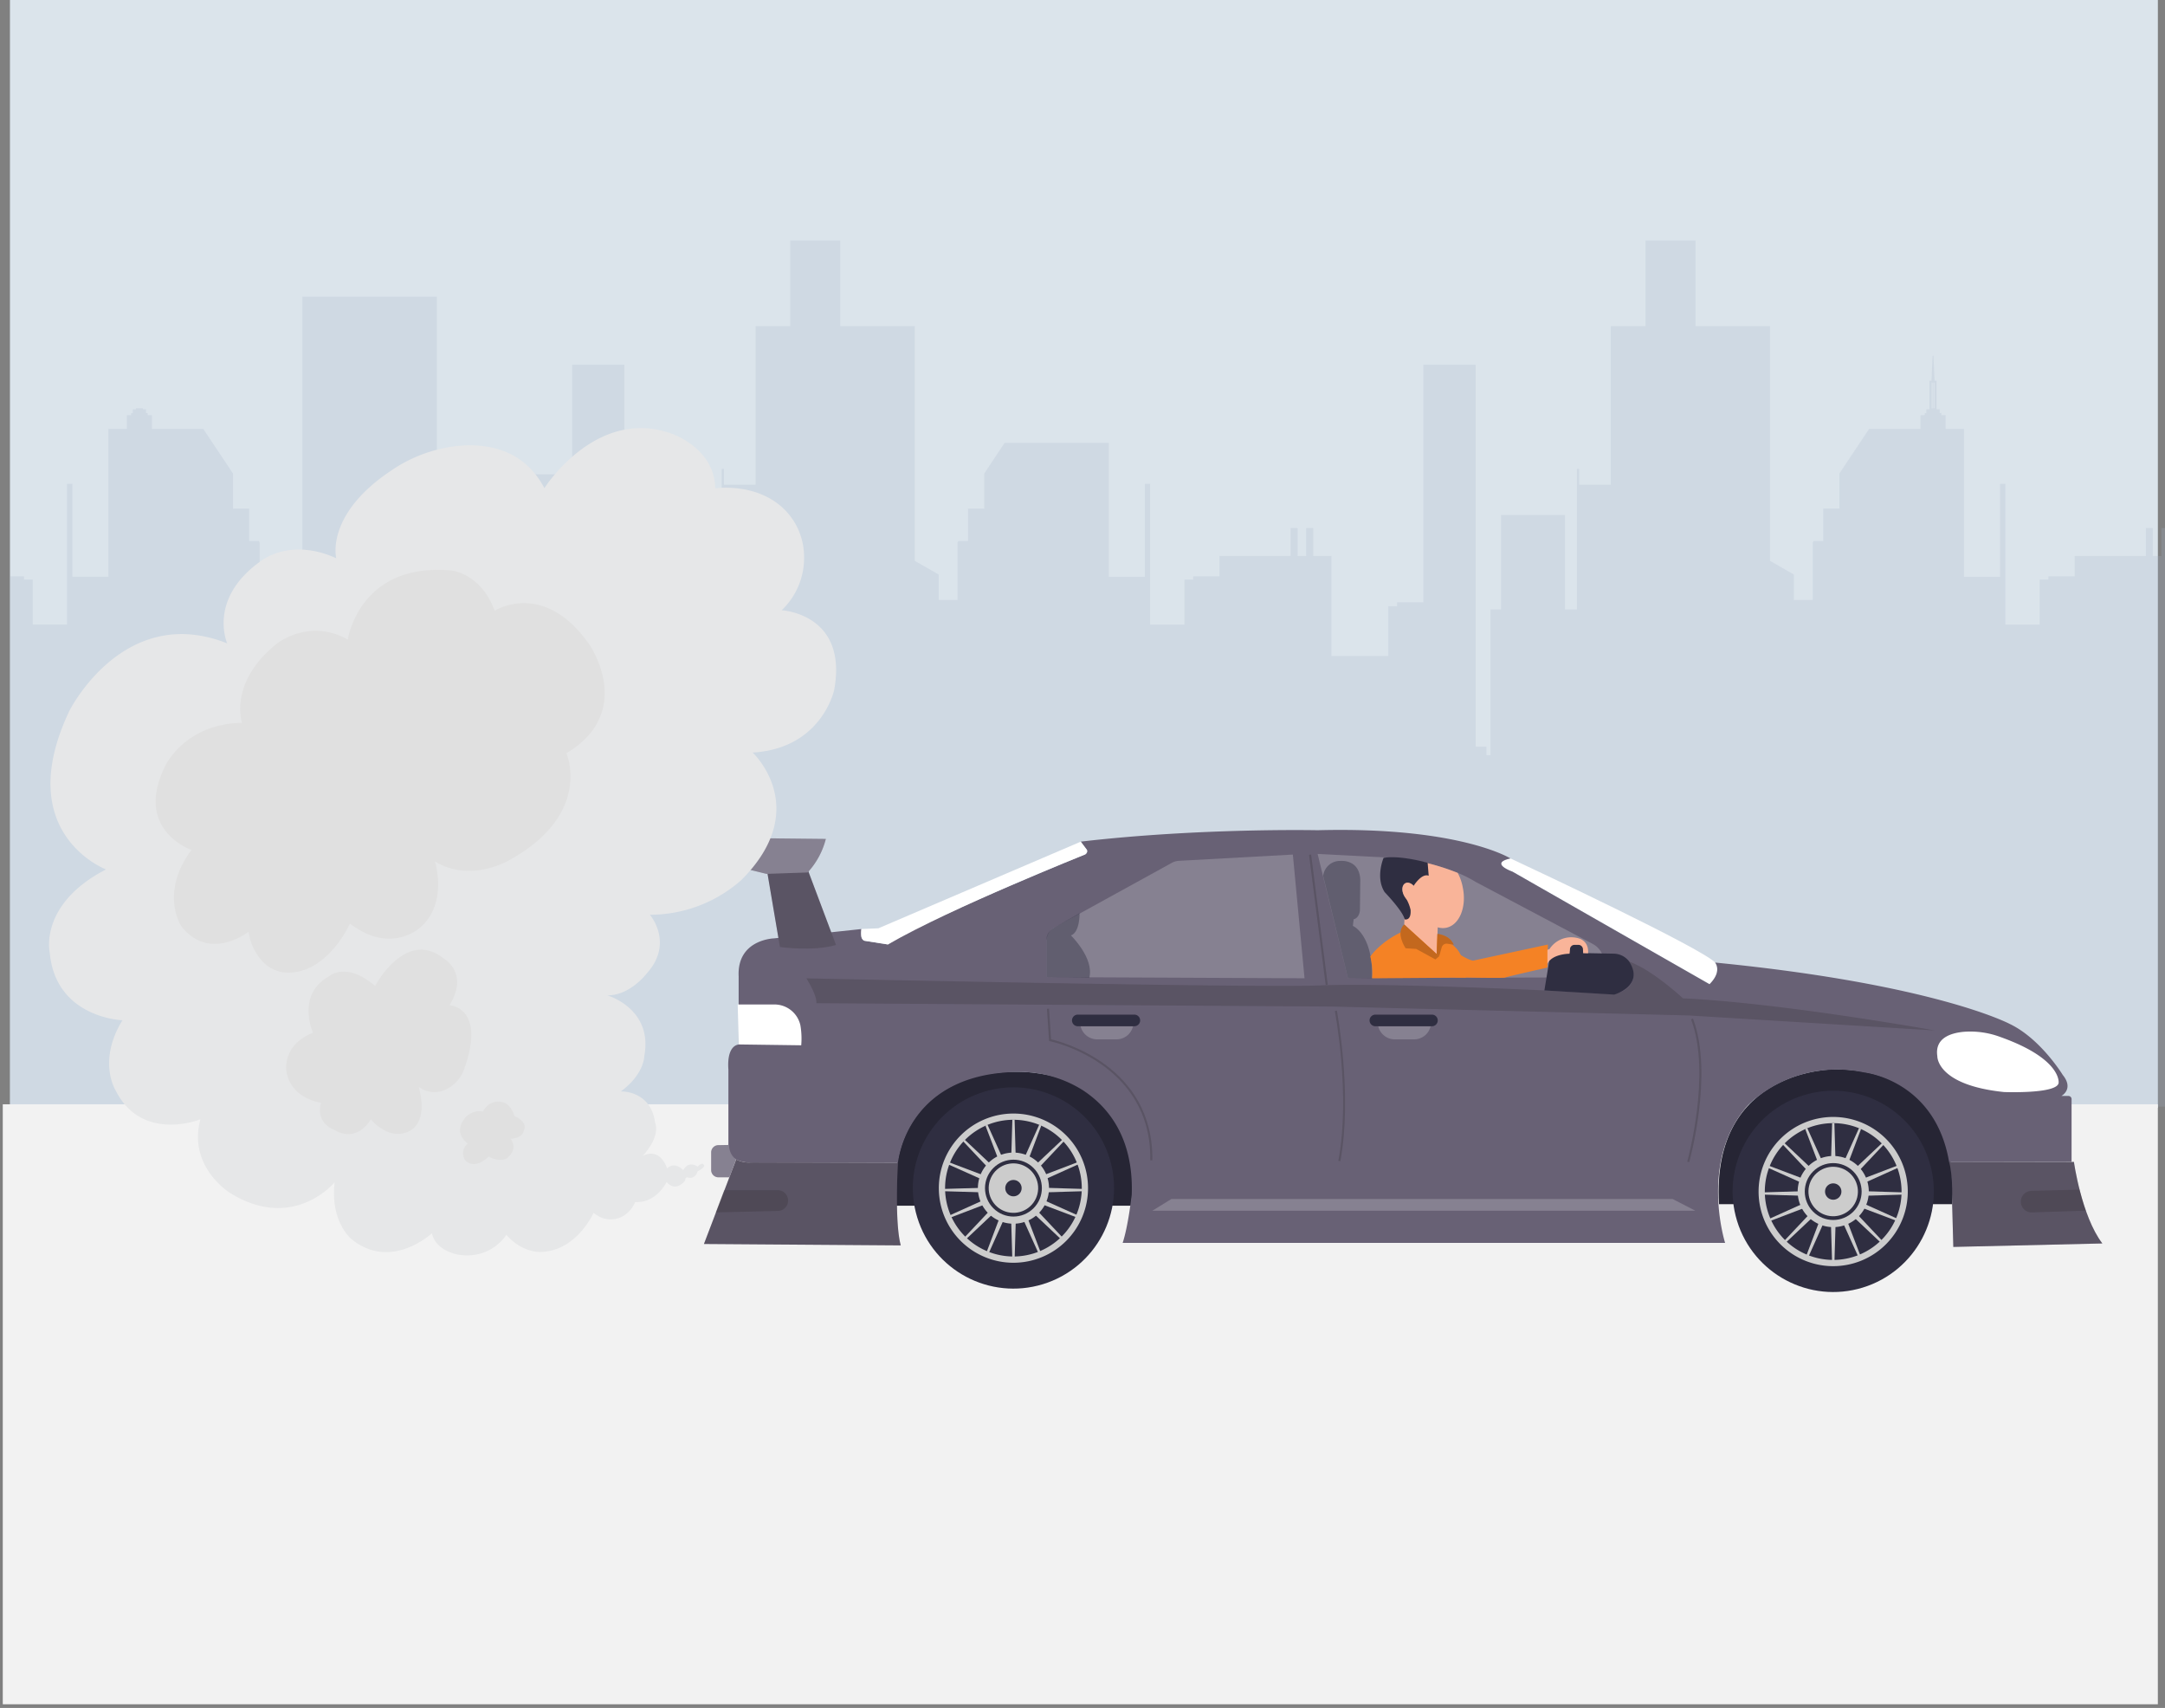 <svg xmlns="http://www.w3.org/2000/svg" width="865.76" height="682.89" viewBox="0 0 865.76 682.89"><rect x="0" y="0" width="865.76" height="682.89" fill="#808080" stroke="none"/><g style="isolation:isolate"><g id="add0b307-467c-4cb5-9412-8421ff3b4806" data-name="Layer 1"><rect x="3.98" width="858.93" height="442.95" fill="#dbe4eb"/><path d="M864.33,211.13v11.18H860.9V211.13h-2.81v11.18H829.64v8.09H819.13v1.35h-3.5v18H801.92V193.42H799.8v37.22H785.38V171.51H778V166h-1.67v-.84h-.67v-1.53H774.4V152.21h-.79l-.44-10h-.35l-.44,10h-.8v11.44h-1.24v1.53h-.68V166H768v5.49H747.43l-11.86,17.81v14.06h-6.48V216.3h-3.87c-.11.24-.21.47-.34.7v22.9h-7.52V229.72l-9.56-5.48V130.39H678V96.14h-20v34.25H644.15v63.42H631.5v-6.33h-.9v56.2h-4.76V205.89h-25.6v37.79H596v58.24h-1.58v-3.36h-4.32V145.83H569.17v95H558.66v1.56h-3.5V262.3H532.43v-40h-7.28V211.13h-2.81v11.18H518.9V211.13h-2.81v11.18H487.65v8.09H477.14v1.35h-3.5v18H459.93V193.42H457.8v37.22H443.39V177.08H401.73l-8.15,12.24v14.06H387.1V216.3h-3.88c-.11.24-.21.47-.33.7v22.9h-7.53V229.72l-9.55-5.48V130.39H336V96.14h-20v34.25H302.16v63.42H289.5v-6.33h-.9v56.2h-4.75V205.89h-25.6v34.92h-8.57v-95h-20.9v43.85h-25.5V199h-10.5v1.55h-3.51v20.65h-1V187.48h-.91v6.33H174.69V118.62H120.92V224.24l-9.55,5.48V239.9h-7.53V217c-.12-.23-.22-.46-.33-.7H99.63V203.38H93.16V189.32L81.3,171.51H60.73V166H59.07v-.84h-.68v-1.53H57.15v-.38l-2.83,0v.42H53.08v1.53H52.4V166H50.74v5.49H43.35v59.13H28.93V193.42H26.81v56.32H13.1v-18H9.59V230.4H4V442.49H865.76V211.13Zm-91.53-47.9h-.37V153h.37Zm.76,0h-.38V153h.38Z" fill="#a3b4c8" opacity="0.22" style="mix-blend-mode:multiply"/><rect x="1.11" y="441.53" width="861.79" height="239.89" fill="#f2f2f2"/><path d="M604,343.24l1,.44c8.78,4.11,74.94,35.17,80.9,41.18,0,0,2.7,4-2.23,8.66l-78.79-45S595.11,345.18,604,343.24Z" fill="#fff"/><path d="M358.33,482.08H452.2s5.95-29.45-17.51-45.84c0,0-13-10.4-38.37-7.05C396.32,429.19,353.86,432.91,358.33,482.08Z" fill="#2f2e41"/><path d="M358.33,482.08H452.2s5.95-29.45-17.51-45.84c0,0-13-10.4-38.37-7.05C396.32,429.19,353.86,432.91,358.33,482.08Z" opacity="0.2"/><path d="M687.42,481.46h93.22s7-53.45-46.61-53.92C734,427.54,684.16,426.77,687.42,481.46Z" fill="#2f2e41"/><path d="M687.42,481.46h93.22s7-53.45-46.61-53.92C734,427.54,684.16,426.77,687.42,481.46Z" opacity="0.2"/><path d="M781.11,498.56l-.47-17.1s.47-11.3-1.21-16.88h49.91s3,21.6,11.36,32.59Z" fill="#686175" data-primary="true"/><path d="M781.11,498.56l-.47-17.1s.47-11.3-1.21-16.88h49.91s3,21.6,11.36,32.59Z" fill="#231f20" opacity="0.2"/><path d="M828.4,464.54v-25.1a1.25,1.25,0,0,0-1.24-1.24h-2.84s5.16-2.72.54-8.42c0,0-8.83-14.47-21.19-20.38,0,0-29.83-15.88-117.83-24.54,0,0,3.07,3.35-2.23,8.66l-78.79-45s-9.49-3.35-.83-5.3c0,0-20.3-12.76-77.11-11.27,0,0-46.93-1-94.7,4.56l2.32,3.1a1.31,1.31,0,0,1-.55,2c-10.11,4.13-65.94,27.08-78.88,36l-9-1.42a1.92,1.92,0,0,1-1.62-1.89v-2.84l-34.92,3.73s-14.9.37-14.15,15.27v27.19s-4.84,0-4.1,10.06V459s-1.1,6.21,11.55,6h56.24s2.84-34.92,46.22-36.37a47.71,47.71,0,0,1,27.43,7.09c10.08,6.47,20.64,18.79,19.85,41.94,0,0-1.4,12.57-3.63,19.28H689.85s-10.71-33.8,9.68-55.6a51.75,51.75,0,0,1,45.82-12.57s28.49,2.89,34.08,35.86Z" fill="#686175" data-primary="true"/><path d="M295,401.62h14.55A10.62,10.62,0,0,1,320.08,410a31.36,31.36,0,0,1,.32,7.94l-25-.34Z" fill="#fff"/><path d="M322.45,391.17s4.31,6.62,4,9.94l206.16,1.34L675.14,406l98.5,6S713.17,401.08,673,399.16c0,0-12.16-11.32-21.47-14.67,0,0,4.85,7.13-1.93,11.41a10.87,10.87,0,0,1-6.35,1.49L617.58,396s-64.72-3.08-89.86-2S322.45,391.17,322.45,391.17Z" fill="#231f20" opacity="0.2"/><g opacity="0.2"><path d="M460.81,463.93H460c.55-39.14-39.76-47.56-40.17-47.64l-.31-.06-.86-12.89.83-.06.82,12.26C424.12,416.41,461.34,426,460.81,463.93Z" fill="#231f20"/></g><g opacity="0.2"><path d="M536,464.28l-.82-.15c5-26.44-1.33-59.58-1.4-59.91l.83-.16C534.62,404.39,540.94,437.69,536,464.28Z" fill="#231f20"/></g><g opacity="0.2"><path d="M675.5,464.68l-.8-.22c.09-.35,9.77-35.14,1.53-56.91l.78-.3C685.35,429.29,675.6,464.33,675.5,464.68Z" fill="#231f20"/></g><path d="M359.07,465s-1.43,23.51,1.14,32.95l-78.71-.57,12.88-33.77a11.8,11.8,0,0,0,5.84,1.2Z" fill="#686175" data-primary="true"/><path d="M359.07,465s-1.43,23.51,1.14,32.95l-78.71-.57,12.88-33.77a11.8,11.8,0,0,0,5.84,1.2Z" fill="#231f20" opacity="0.2"/><path d="M291.49,457.79l-4.21.08a2.89,2.89,0,0,0-2.89,2.89v7.07a2.89,2.89,0,0,0,2.89,2.89l4.39,0,2.71-7.19S291.68,462.07,291.49,457.79Z" fill="#686175" data-primary="true"/><path d="M291.49,457.79l-4.21.08a2.89,2.89,0,0,0-2.89,2.89v7.07a2.89,2.89,0,0,0,2.89,2.89l4.39,0,2.71-7.19S291.68,462.07,291.49,457.79Z" fill="#fff" opacity="0.2"/><path d="M344.45,371.45l6.81-.29,80.92-34.63,2.32,3.1s.81.7-.55,2c0,0-53.18,21.15-78.88,36l-9-1.42S343.76,376.48,344.45,371.45Z" fill="#fff"/><path d="M306.55,347.13l5.34,31.51s13.09,1.87,22.43-.8L322.57,346.6Z" fill="#686175" data-primary="true"/><path d="M306.55,347.13l5.34,31.51s13.09,1.87,22.43-.8L322.57,346.6Z" fill="#231f20" opacity="0.2"/><path d="M276,334.86l2,7.54,28.49,7,16.48-.56a31.06,31.06,0,0,0,7.27-13.41Z" fill="#686175" data-primary="true"/><path d="M276,334.86l2,7.54,28.49,7,16.48-.56a31.06,31.06,0,0,0,7.27-13.41Z" fill="#fff" opacity="0.2"/><path d="M289.53,475.87H311a4.15,4.15,0,0,1,4.15,4.15h0a4.15,4.15,0,0,1-4.12,4.15l-24.82.59Z" fill="#231f20" opacity="0.2"/><polygon points="460.81 484.08 468.41 479.41 668.89 479.41 677.95 484.08 460.81 484.08" fill="#fff" opacity="0.2"/><path d="M831.6,475.65l-19.3.49a4.32,4.32,0,0,0-4.19,4.31h0a4.3,4.3,0,0,0,4.45,4.31l21.54-.7S833,481.15,831.6,475.65Z" fill="#231f20" opacity="0.2"/><path d="M453.09,410.29a7,7,0,0,1-1.8,3.28,6.86,6.86,0,0,1-4.83,2h-7.69a6.81,6.81,0,0,1-6.65-5.27Z" fill="#fff" opacity="0.2"/><path d="M572.1,410.29a7,7,0,0,1-1.8,3.28,6.86,6.86,0,0,1-4.83,2h-7.69a6.81,6.81,0,0,1-6.65-5.27Z" fill="#fff" opacity="0.2"/><path d="M418.59,390.68V375.86a5.71,5.71,0,0,1,3-5l47-25.86a6.68,6.68,0,0,1,2.89-.82L517,341.68l4.67,49.46Z" fill="#fff" opacity="0.2"/><path d="M431.7,365.1s.23,7.55-3.43,8.92c0,0,9.37,9.14,7.32,16.9l-17-.24V375.86s-.8-2.69,3-5Z" fill="#2f2e41" opacity="0.42"/><g opacity="0.2"><rect x="526.79" y="341.53" width="0.84" height="52.46" transform="translate(-42.4 69.86) rotate(-7.29)" fill="#231f20"/></g><path d="M641.86,390.76,539,391.05l-12.1-49.62,35.1,1.82s2.68.42,6.6,1.33A92.6,92.6,0,0,1,582.91,349a47.29,47.29,0,0,1,7.22,3.63l46.81,24.8a8.3,8.3,0,0,1,4.4,6.64Z" fill="#fff" opacity="0.2"/><path d="M645.28,381.3l-12.18-.23L633,377.6l-5.08.14-.37,3.35s-7.68-1.54-8.11,3.61L617.58,396l27.92,1.67s12.26-3.44,6-13.22l0,0A7.9,7.9,0,0,0,645.28,381.3Z" fill="#2f2e41"/><path d="M529.12,350.22a6.76,6.76,0,0,1,6.84-6s7.68-.83,8,7.55l-.14,12.15s-.14,3.07-2.51,3.63L541,370.2s8.1,3.35,7.68,20.95l-9.66-.1Z" fill="#2f2e41" opacity="0.42"/><path d="M799.92,414.62a34.37,34.37,0,0,0-14.57-2.08c-5.66.52-11.71,2.7-10.63,9.79,0,0-.4,11.49,26.64,14.3,0,0,21.3.84,21.86-3.65C823.22,433,824.69,423.43,799.92,414.62Z" fill="#fff"/><circle cx="405.26" cy="475" r="40.23" transform="translate(-121.34 139.51) rotate(-17.03)" fill="#2f2e41"/><polygon points="406.3 481.19 408.37 480.33 416.49 501.61 415.67 501.95 406.3 481.19" fill="#ccc"/><polygon points="404.26 470.47 402.2 471.33 394.07 450.05 394.9 449.71 404.26 470.47" fill="#ccc"/><polygon points="410.64 474.81 409.78 472.75 431.06 464.62 431.4 465.44 410.64 474.81" fill="#ccc"/><polygon points="399.92 476.85 400.78 478.91 379.5 487.04 379.16 486.21 399.92 476.85" fill="#ccc"/><polygon points="409.79 478.9 410.65 476.83 431.44 486.13 431.1 486.96 409.79 478.9" fill="#ccc"/><polygon points="400.77 472.76 399.92 474.82 379.13 465.53 379.47 464.7 400.77 472.76" fill="#ccc"/><polygon points="408.35 471.32 406.28 470.46 415.58 449.67 416.41 450.01 408.35 471.32" fill="#ccc"/><polygon points="402.21 480.34 404.28 481.19 394.98 501.98 394.15 501.64 402.21 480.34" fill="#ccc"/><polygon points="408.27 480.4 409.85 478.82 425.47 495.39 424.84 496.02 408.27 480.4" fill="#ccc"/><polygon points="402.29 471.26 400.71 472.84 385.09 456.27 385.72 455.64 402.29 471.26" fill="#ccc"/><polygon points="409.85 472.84 408.27 471.26 424.84 455.64 425.47 456.27 409.85 472.84" fill="#ccc"/><polygon points="400.71 478.82 402.29 480.4 385.72 496.02 385.09 495.39 400.71 478.82" fill="#ccc"/><polygon points="410.62 476.95 410.62 474.71 433.39 475.38 433.39 476.28 410.62 476.95" fill="#ccc"/><polygon points="399.94 474.71 399.94 476.95 377.17 476.28 377.17 475.38 399.94 474.71" fill="#ccc"/><polygon points="406.4 470.49 404.16 470.49 404.83 447.72 405.73 447.72 406.4 470.49" fill="#ccc"/><polygon points="404.16 481.17 406.4 481.17 405.73 503.94 404.83 503.94 404.16 481.17" fill="#ccc"/><path d="M405.25,484.36h0a.77.77,0,0,1-.76-.77h0a.76.76,0,0,1,.76-.76h0a.77.77,0,1,1,0,1.53Zm4.28-1.14h0a.8.8,0,0,1-.67-.38h0a.79.79,0,0,1,.28-1h0a.78.78,0,0,1,1.05.29h0a.75.75,0,0,1-.28,1A.67.67,0,0,1,409.53,483.22Zm-8.54,0h0a.75.75,0,0,1-.38-.1h0a.76.76,0,0,1-.28-1h0a.76.76,0,0,1,1-.28h0a.76.76,0,0,1-.38,1.42Zm11.66-3.11h0a.76.76,0,0,1-.38-.11h0a.75.75,0,0,1-.27-1h0a.76.76,0,0,1,1-.29h0a.78.78,0,0,1,.28,1.05h0A.79.79,0,0,1,412.65,480.1Zm-14.78,0h0a.76.76,0,0,1-.67-.39h0a.77.77,0,0,1,.28-1h0a.77.77,0,0,1,1,.28h0a.76.76,0,0,1-.29,1A.7.7,0,0,1,397.87,480.09Zm15.94-4.25h0a.78.78,0,0,1-.77-.77h0a.76.76,0,0,1,.77-.76h0a.76.76,0,0,1,.76.76A.77.77,0,0,1,413.81,475.84Zm-17.09,0h0a.75.75,0,0,1-.76-.76h0v0h0a.75.75,0,0,1,.76-.76h0a.77.77,0,0,1,.77.76h0v.05A.77.77,0,0,1,396.72,475.81Zm16-4.25h0a.76.76,0,0,1-.67-.38h0a.75.75,0,0,1,.29-1h0a.74.74,0,0,1,1,.28h0a.75.75,0,0,1-.28,1A.69.69,0,0,1,412.68,471.56Zm-14.8,0h0a.76.76,0,0,1-.38-.11h0a.77.77,0,0,1-.28-1h0a.77.77,0,0,1,1-.27h0a.76.76,0,0,1,.27,1A.77.77,0,0,1,397.88,471.52Zm11.68-3.09h0a.68.68,0,0,1-.39-.11h0a.77.77,0,0,1-.28-1h0a.78.78,0,0,1,1.05-.27h0a.75.75,0,0,1,.27,1A.74.74,0,0,1,409.56,468.43Zm-8.54,0h0a.74.74,0,0,1-.66-.39h0a.75.75,0,0,1,.28-1h0a.76.76,0,0,1,1,.28h0a.78.78,0,0,1-.66,1.15Zm4.26-1.13h0a.76.76,0,0,1-.75-.77h0a.76.76,0,0,1,.76-.76h0a.77.77,0,0,1,.77.76A.78.78,0,0,1,405.28,467.28Z" fill="#4a4a4a"/><path d="M391.05,475.05a14.22,14.22,0,1,0,14.21-14.21A14.22,14.22,0,0,0,391.05,475.05Z" fill="#ccc"/><circle cx="405.26" cy="475.05" r="11.37" transform="translate(-217.21 425.7) rotate(-45)" fill="#2f2e41"/><circle cx="405.26" cy="475.05" r="9.89" transform="translate(-150.48 759.76) rotate(-76.66)" fill="#ccc"/><path d="M402,475.05a3.27,3.27,0,1,0,3.26-3.26A3.26,3.26,0,0,0,402,475.05Z" fill="#2f2e41"/><path d="M405.26,445.23a29.83,29.83,0,1,0,29.83,29.82A29.82,29.82,0,0,0,405.26,445.23Zm0,57.15a27.33,27.33,0,1,1,27.33-27.33A27.33,27.33,0,0,1,405.26,502.38Z" fill="#ccc"/><circle cx="733.08" cy="476.37" r="40.23" transform="translate(-107.36 235.57) rotate(-17.03)" fill="#2f2e41"/><polygon points="734.12 482.55 736.18 481.69 744.31 502.97 743.48 503.31 734.12 482.55" fill="#ccc"/><polygon points="732.08 471.83 730.02 472.69 721.89 451.41 722.72 451.07 732.08 471.83" fill="#ccc"/><polygon points="738.46 476.17 737.6 474.11 758.88 465.98 759.22 466.81 738.46 476.17" fill="#ccc"/><polygon points="727.74 478.21 728.6 480.27 707.32 488.4 706.98 487.57 727.74 478.21" fill="#ccc"/><polygon points="737.61 480.26 738.47 478.19 759.25 487.5 758.91 488.32 737.61 480.26" fill="#ccc"/><polygon points="728.59 474.12 727.73 476.19 706.95 466.89 707.28 466.06 728.59 474.12" fill="#ccc"/><polygon points="736.17 472.68 734.1 471.83 743.4 451.04 744.23 451.38 736.17 472.68" fill="#ccc"/><polygon points="730.03 481.7 732.1 482.56 722.8 503.35 721.97 503 730.03 481.7" fill="#ccc"/><polygon points="736.09 481.76 737.67 480.18 753.29 496.75 752.66 497.38 736.09 481.76" fill="#ccc"/><polygon points="730.11 472.62 728.53 474.2 712.91 457.63 713.54 457 730.11 472.62" fill="#ccc"/><polygon points="737.67 474.2 736.09 472.62 752.66 457 753.29 457.63 737.67 474.2" fill="#ccc"/><polygon points="728.53 480.18 730.11 481.76 713.54 497.38 712.91 496.75 728.53 480.18" fill="#ccc"/><polygon points="738.44 478.31 738.44 476.07 761.21 476.75 761.21 477.64 738.44 478.31" fill="#ccc"/><polygon points="727.76 476.07 727.76 478.31 704.99 477.64 704.99 476.75 727.76 476.07" fill="#ccc"/><polygon points="734.22 471.85 731.98 471.85 732.65 449.08 733.55 449.08 734.22 471.85" fill="#ccc"/><polygon points="731.98 482.53 734.22 482.53 733.55 505.3 732.65 505.3 731.98 482.53" fill="#ccc"/><path d="M733.07,485.72h0a.76.76,0,0,1-.76-.76h0a.76.76,0,0,1,.76-.77h0a.78.78,0,0,1,.77.77A.77.77,0,0,1,733.07,485.72Zm4.28-1.14h0a.78.78,0,0,1-.67-.38h0a.78.78,0,0,1,.28-1h0a.77.77,0,0,1,1,.28h0a.76.76,0,0,1-.66,1.14Zm-8.54,0h0a.76.76,0,0,1-.38-.11h0a.77.77,0,0,1-.29-1h0a.77.77,0,0,1,1.05-.28h0a.75.75,0,0,1,.27,1A.73.73,0,0,1,728.81,484.58Zm11.66-3.12h0a.86.86,0,0,1-.38-.1h0a.76.76,0,0,1-.27-1h0a.74.74,0,0,1,1-.28h0a.76.76,0,0,1,.29,1h0A.77.77,0,0,1,740.47,481.46Zm-14.78,0h0a.78.78,0,0,1-.67-.38h0a.78.78,0,0,1,.28-1.05h0a.76.76,0,0,1,1,.28h0a.75.75,0,0,1-.28,1A.62.62,0,0,1,725.69,481.45Zm15.94-4.25h0a.78.78,0,0,1-.77-.77h0a.76.76,0,0,1,.77-.76h0a.76.76,0,0,1,.76.76A.77.77,0,0,1,741.63,477.2Zm-17.09,0h0a.75.75,0,0,1-.76-.76h0v0h0a.75.75,0,0,1,.76-.76h0a.77.77,0,0,1,.77.76h0v.05A.76.76,0,0,1,724.54,477.17Zm16-4.24h0a.76.76,0,0,1-.67-.39h0a.76.76,0,0,1,.28-1h0a.76.76,0,0,1,1,.28h0a.75.75,0,0,1-.28,1A.7.7,0,0,1,740.5,472.93Zm-14.8-.05h0a.82.82,0,0,1-.39-.11h0a.77.77,0,0,1-.27-1h0a.76.76,0,0,1,1-.27h0a.76.76,0,0,1,.28,1A.78.78,0,0,1,725.7,472.88Zm11.68-3.09h0a.68.68,0,0,1-.39-.11h0a.76.76,0,0,1-.28-1h0a.77.77,0,0,1,1-.28h0a.76.76,0,0,1-.38,1.42Zm-8.54,0h0a.75.75,0,0,1-.66-.38h0a.76.76,0,0,1,.28-1.05h0a.75.75,0,0,1,1,.28h0a.77.77,0,0,1-.65,1.15Zm4.26-1.13h0a.76.76,0,0,1-.75-.77h0a.76.76,0,0,1,.76-.76h0a.77.77,0,0,1,0,1.53Z" fill="#4a4a4a"/><path d="M718.87,476.41a14.22,14.22,0,1,0,14.21-14.21A14.22,14.22,0,0,0,718.87,476.41Z" fill="#ccc"/><circle cx="733.08" cy="476.41" r="11.37" transform="translate(-122.16 657.91) rotate(-45)" fill="#2f2e41"/><circle cx="733.08" cy="476.41" r="9.89" transform="translate(100.37 1079.78) rotate(-76.66)" fill="#ccc"/><path d="M729.82,476.41a3.27,3.27,0,1,0,3.26-3.26A3.26,3.26,0,0,0,729.82,476.41Z" fill="#2f2e41"/><path d="M733.08,446.59a29.83,29.83,0,1,0,29.82,29.82A29.82,29.82,0,0,0,733.08,446.59Zm0,57.16a27.34,27.34,0,1,1,27.33-27.34A27.34,27.34,0,0,1,733.08,503.75Z" fill="#ccc"/><path d="M577.49,377.51s8.81,6.38,11.64,6.57L619,377.66l-.22,9.21s-16.49,3.7-16.89,4-19.83-.08-19.83-.08l-.92-6.92A14,14,0,0,0,577.49,377.51Z" fill="#f48225" data-secondary="true"/><path d="M619.63,379.46a10.39,10.39,0,0,1,11.91-4.2s3.91,1,3.51,5.89l-1.95-.06-.09-1.58a1.84,1.84,0,0,0-1.82-1.73l-1.52,0a1.84,1.84,0,0,0-1.86,1.68l-.17,1.87s-7,0-8.84,4.06l0-5.61Z" fill="#f9b499"/><path d="M548.67,391.15l37.58-.28-1.82-8.24c-2.93-9.08-21.09-11.18-21.09-11.18-10.76,4.05-15.37,11-15.37,11A26.44,26.44,0,0,1,548.67,391.15Z" fill="#f48225" data-secondary="true"/><polygon points="561.52 369.64 562.08 358.88 575.49 357.2 574.51 381.51 561.52 369.64" fill="#f9b499"/><path d="M578.37,370.94c-5.29,1.1-10.92-4.38-12.59-12.28-1.2-5.71,0-11.11,2.82-14.08A92.6,92.6,0,0,1,582.91,349a19.43,19.43,0,0,1,2,5.64C586.61,362.52,583.67,369.82,578.37,370.94Z" fill="#f9b499"/><path d="M553.28,343s-3.35,7.82.42,13.69c0,0,7.4,7.68,8,10.89,0,0,2.66.84,2.38-3.77a15.77,15.77,0,0,0-2-4.89s-1.82-2.3-1.14-4.37a2.24,2.24,0,0,1,2.89-1.34,4.5,4.5,0,0,1,1.49.94s3.19-5.15,6-4l-.42-5.17S560.13,341.84,553.28,343Z" fill="#2f2e41"/><path d="M562.08,379.14s-4.19-6.15-.56-9.5l14,12.71L574,383.61l-7.68-4.2Z" fill="#f48225" data-secondary="true"/><path d="M562.08,379.14s-4.19-6.15-.56-9.5l14,12.71L574,383.61l-7.68-4.2Z" opacity="0.2"/><path d="M574.51,381.51l.28-8.1s4.89.28,6.57,4.33l-2.54-.41a2.05,2.05,0,0,0-2.3,1.46l-1,3.56Z" fill="#f48225" data-secondary="true"/><path d="M574.51,381.51l.28-8.1s4.89.28,6.57,4.33l-2.54-.41a2.05,2.05,0,0,0-2.3,1.46l-1,3.56Z" opacity="0.2"/><path d="M455.93,408a2.32,2.32,0,0,1-2.32,2.32H431a2.32,2.32,0,0,1,0-4.64h22.66A2.32,2.32,0,0,1,455.93,408Z" fill="#2f2e41"/><path d="M574.94,408a2.32,2.32,0,0,1-2.32,2.32H550a2.32,2.32,0,0,1,0-4.64h22.66A2.32,2.32,0,0,1,574.94,408Z" fill="#2f2e41"/><ellipse cx="563.83" cy="356.72" rx="2.72" ry="4.12" transform="translate(-99.03 280.78) rotate(-25.78)" fill="#f9b499"/><path d="M273.26,467.9s1.6-4,5.73-1.44c0,0,1.55-1.78,2.28-.9,0,0,1.66.7-2.26,2.75,0,0-1,3.46-4,2.44,0,0-1-.24-1,1.18,0,0-3.51,5.13-7.44.67,0,0-4.12,8.58-12.57,8a11.72,11.72,0,0,1-3.3,4.55,10,10,0,0,1-11.58,1,17.89,17.89,0,0,1-1.77-1.2s-6.61,15-20.68,15.59c0,0-7.44.84-14.19-6.83,0,0-5.85,9.85-18.87,8,0,0-9.23-1.23-10.9-8.61,0,0-16.17,15.14-32,2.48,0,0-8.77-6.89-6.9-22.85,0,0-16.48,20-41.83,4.23,0,0-17-10.42-11.83-29.42,0,0-23.44,9.41-33.9-11.54,0,0-7.39-11.58,2.71-28.07,0,0-26.75-.84-29.08-27.13,0,0-4.39-19.26,22.51-33.18,0,0-37.92-14.32-14.65-63.39,0,0,21.66-43.4,63.12-27,0,0-7.83-17.58,13.1-32.65,0,0,11.68-9.93,30.51-1.38,0,0-4.62-17.59,22.47-35.39a57.72,57.72,0,0,1,26.14-9.51c11.6-1.11,26.34,1.19,34.62,16.86,0,0,20.64-32.61,50.81-21.79,0,0,17.26,5.67,17.51,21.89,0,0,18.22-2.81,29.25,10.15a26.86,26.86,0,0,1,6.27,17.35A28.76,28.76,0,0,1,312.57,244s26.63,1.33,21,31.89c0,0-4.92,23.39-32.6,25,0,0,24.09,22.32-4.48,50.95a55.16,55.16,0,0,1-36.6,13.91s9.76,11.26-1.28,23.49c0,0-6.65,8.8-15.73,8.74,0,0,18.36,5.25,14.75,24.34,0,0,.07,7.1-9.36,14.07,0,0,12.06-.52,13.72,12.63,0,0,2.48,4.91-5,13.17,0,0,6.47-4.06,9.79,5C266.74,467.23,269.36,464,273.26,467.9Z" fill="#e6e7e8"/><path d="M96.77,289s-5.43-15.75,13.48-31.3c0,0,12.88-10.86,28.83-2,0,0,4.51-30.83,41.18-27.62,0,0,12,.9,17.55,16.12,0,0,19.76-12.66,38,13.7,0,0,18.41,26.68-9.31,43.26,0,0,10.75,24.36-23.06,42.88,0,0-15.3,9.07-29.51.39,0,0,5,15.75-4.89,25.48-5.87,5.78-14.81,6.86-22.31,3.45a35.43,35.43,0,0,1-6.78-4.06s-8.66,19.38-24.41,19.59A14,14,0,0,1,105,384.43a21.82,21.82,0,0,1-5.59-11.89s-15.46,12.2-26.85-2.1c0,0-8.91-13.24,4-30.61,0,0-23.34-8-10.39-33.76C66.17,306.07,73.91,289.44,96.77,289Z" fill="#e0e0e0"/><path d="M150,394.19s12.29-23.2,27.51-10.89c0,0,10.24,5.71,2.23,18.61,0,0,14.75.76,5.91,25.45a14.18,14.18,0,0,1-7.3,8.22,10.47,10.47,0,0,1-10.94-1.06s4.68,14.31-4.48,18.11a10.67,10.67,0,0,1-9-.61,18.36,18.36,0,0,1-5.64-4.5s-5.24,9.92-14.85,4.12c0,0-7.33-2.53-5.06-10.72,0,0-11.82-1.48-13.8-12.27,0,0-2.21-10.62,10.57-15.73,0,0-6.74-15.11,6.22-22.43C131.44,390.49,138.1,384.1,150,394.19Z" fill="#e0e0e0"/><path d="M193.12,444.43s2.32-5,7.71-3.77c0,0,3.28.29,4.9,5.62,0,0,5.53,2.12,3.74,5.8,0,0-.34,3-5.34,3.24,0,0,3.51,3.86-1.48,7.83,0,0-2.5,1.75-7.29-.72,0,0-5.06,5.48-9.23,1.6a4.89,4.89,0,0,1,.92-6.79s-5.34-3.7-2-8.92A7.55,7.55,0,0,1,193.12,444.43Z" fill="#e0e0e0"/></g></g></svg>